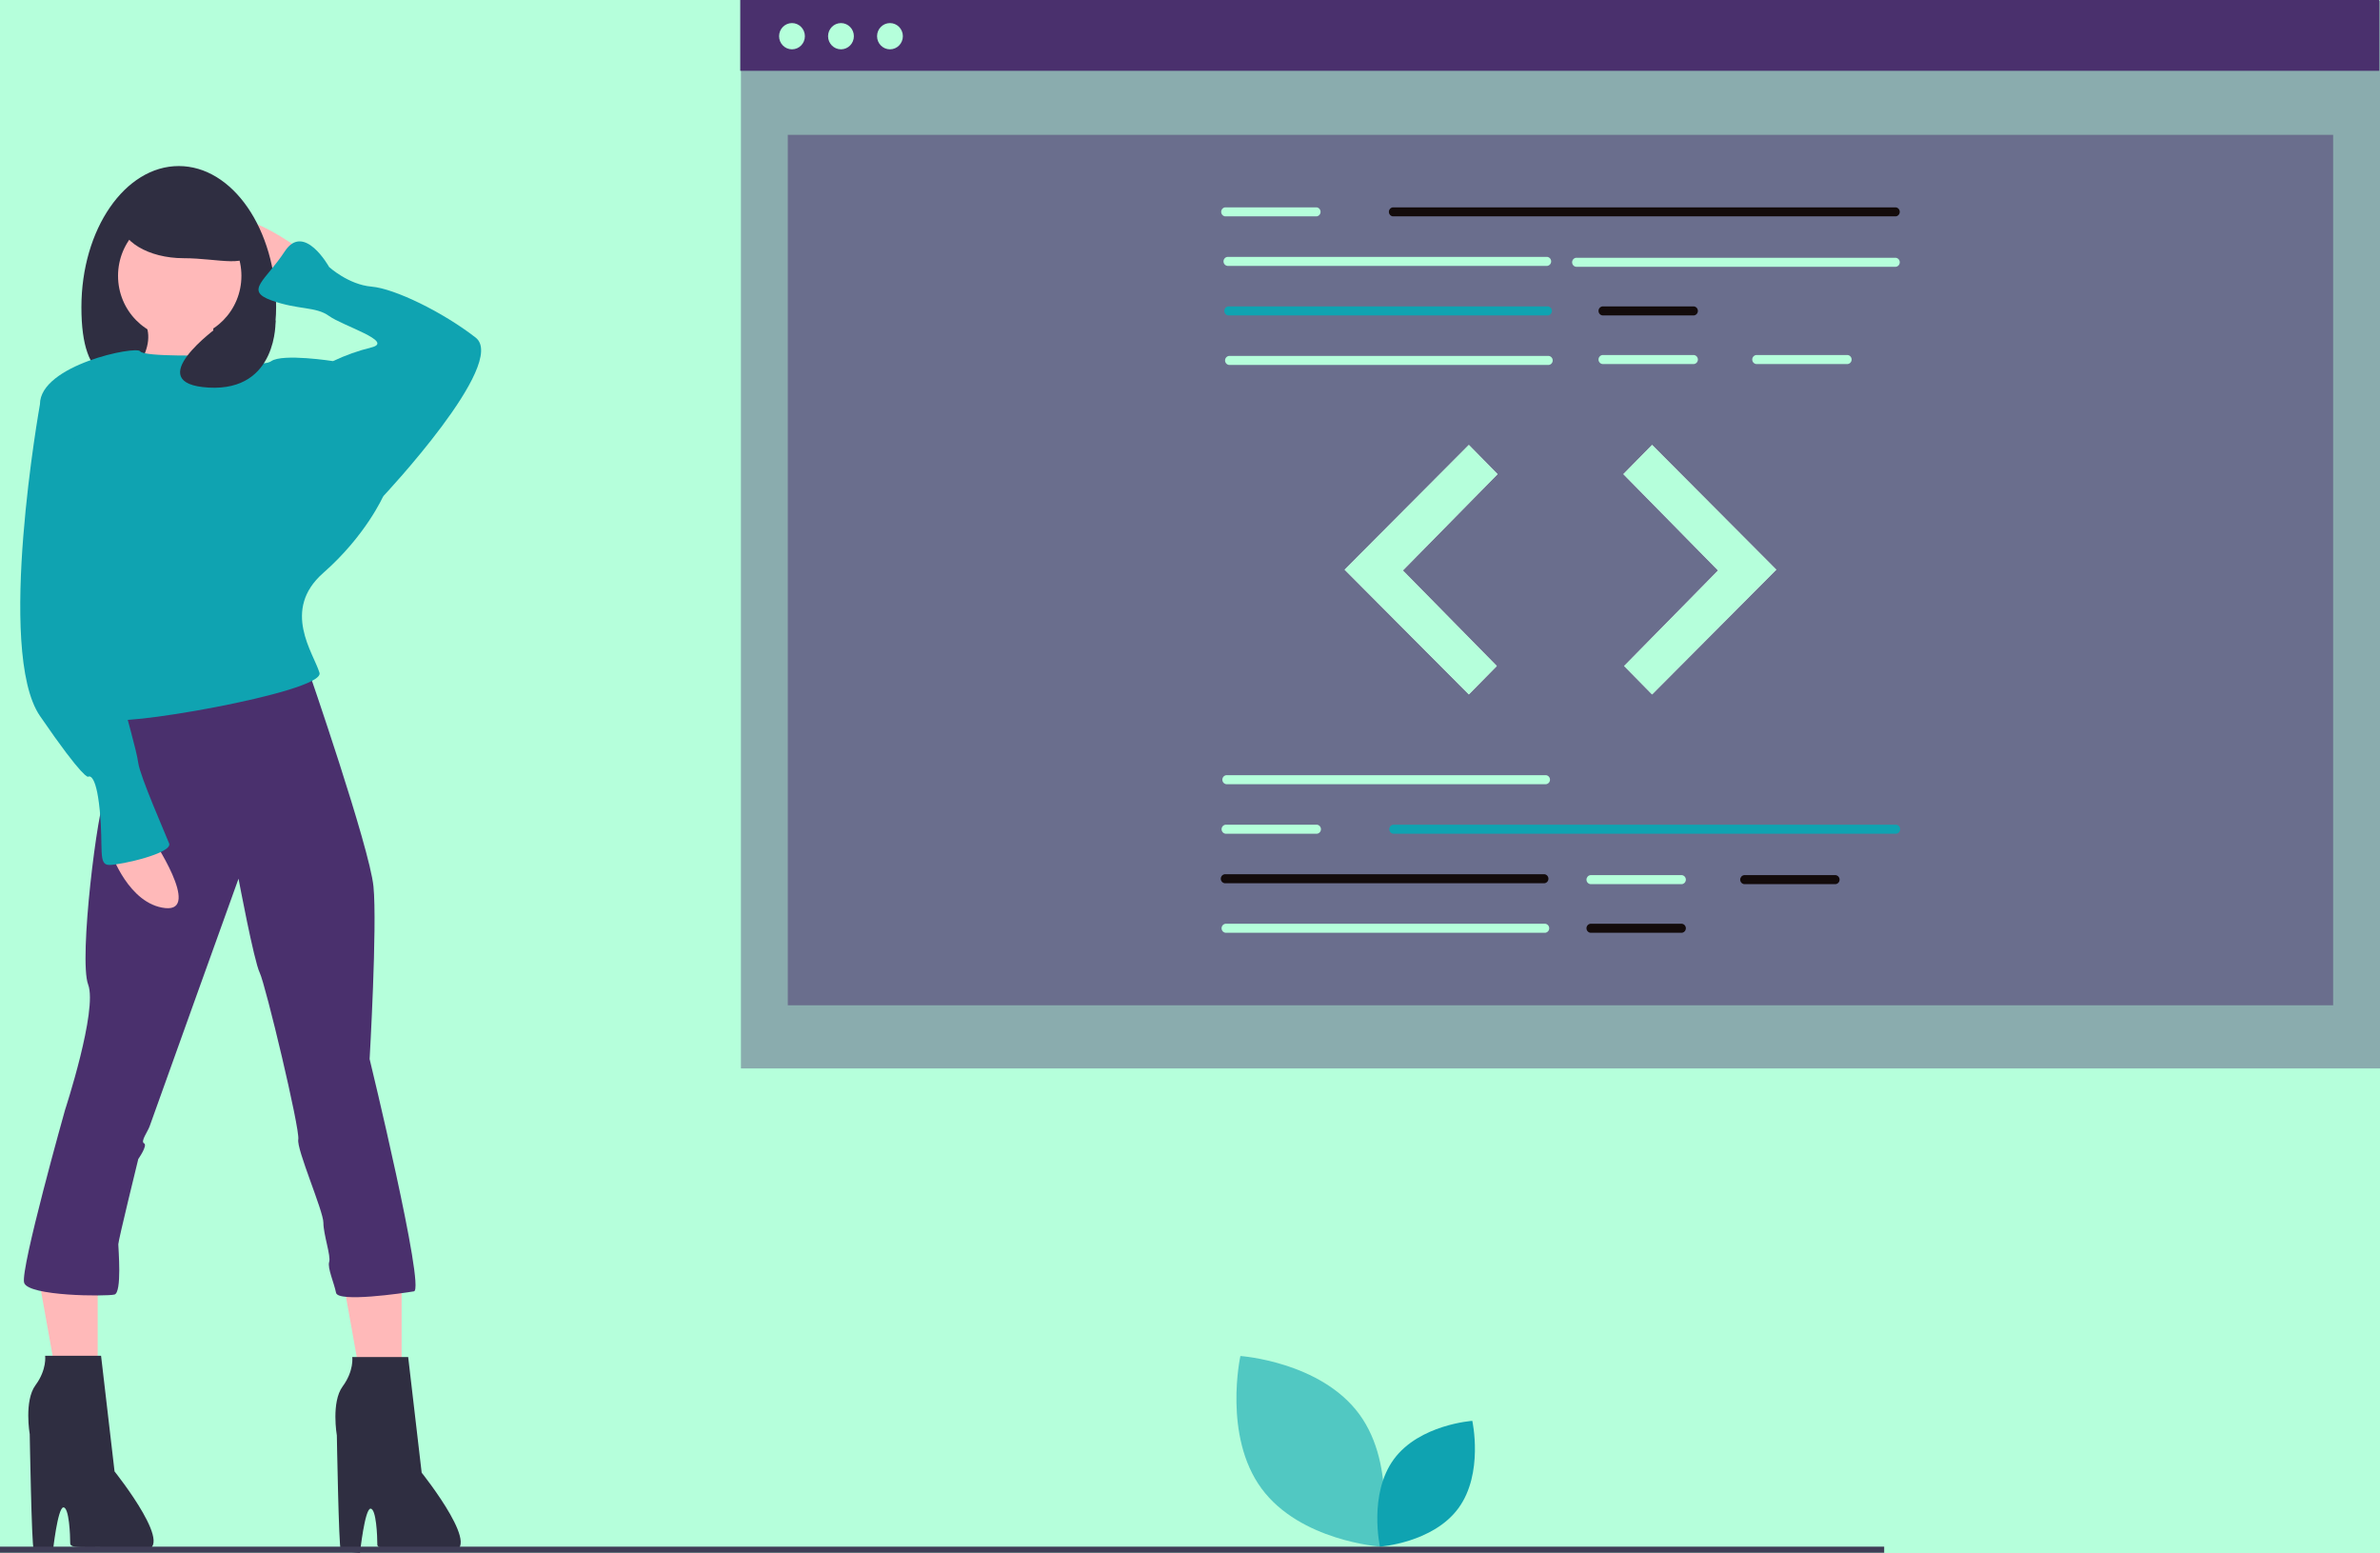 <svg width="699" height="456" viewBox="0 0 699 456" fill="none" xmlns="http://www.w3.org/2000/svg">
<rect width="699" height="456" fill="#E5E5E5"/>
<g clip-path="url(#clip0)">
<rect width="699" height="456" fill="#B5FFDB"/>
<path d="M699 0.277H217.612V313.739H699V0.277Z" fill="#4A306D" fill-opacity="0.4"/>
<path d="M685.235 39.593H231.377V295.195H685.235V39.593Z" fill="#4A306D" fill-opacity="0.5"/>
<path d="M698.794 0H217.406V20.793H698.794V0Z" fill="#4A306D"/>
<path d="M232.604 14.485C234.697 14.485 236.394 12.759 236.394 10.631C236.394 8.502 234.697 6.777 232.604 6.777C230.51 6.777 228.813 8.502 228.813 10.631C228.813 12.759 230.51 14.485 232.604 14.485Z" fill="#B5FFDB"/>
<path d="M246.991 14.485C249.085 14.485 250.782 12.759 250.782 10.631C250.782 8.502 249.085 6.777 246.991 6.777C244.898 6.777 243.201 8.502 243.201 10.631C243.201 12.759 244.898 14.485 246.991 14.485Z" fill="#B5FFDB"/>
<path d="M261.379 14.485C263.473 14.485 265.17 12.759 265.17 10.631C265.17 8.502 263.473 6.777 261.379 6.777C259.286 6.777 257.589 8.502 257.589 10.631C257.589 12.759 259.286 14.485 261.379 14.485Z" fill="#B5FFDB"/>
<path d="M556.813 63.534H409.052C408.737 63.492 408.447 63.334 408.237 63.091C408.028 62.848 407.912 62.535 407.912 62.212C407.912 61.888 408.028 61.576 408.237 61.333C408.447 61.089 408.737 60.932 409.052 60.89H556.813C557.129 60.932 557.418 61.089 557.628 61.333C557.838 61.576 557.954 61.888 557.954 62.212C557.954 62.535 557.838 62.848 557.628 63.091C557.418 63.334 557.129 63.492 556.813 63.534Z" fill="#130B0B"/>
<path d="M454.429 78.076H360.482C360.167 78.034 359.877 77.876 359.668 77.633C359.458 77.39 359.342 77.077 359.342 76.754C359.342 76.43 359.458 76.118 359.668 75.875C359.877 75.632 360.167 75.474 360.482 75.432H454.429C454.745 75.474 455.034 75.632 455.244 75.875C455.454 76.118 455.57 76.43 455.57 76.754C455.57 77.077 455.454 77.39 455.244 77.633C455.034 77.876 454.745 78.034 454.429 78.076Z" fill="#B5FFDB"/>
<path d="M556.813 78.34H462.866C462.551 78.298 462.261 78.141 462.052 77.897C461.842 77.654 461.726 77.342 461.726 77.018C461.726 76.695 461.842 76.382 462.052 76.139C462.261 75.896 462.551 75.739 462.866 75.696H556.813C557.129 75.739 557.418 75.896 557.628 76.139C557.838 76.382 557.954 76.695 557.954 77.018C557.954 77.342 557.838 77.654 557.628 77.897C557.418 78.141 557.129 78.298 556.813 78.34H556.813Z" fill="#B5FFDB"/>
<path d="M454.657 92.618H360.71C360.395 92.576 360.105 92.418 359.896 92.175C359.686 91.932 359.57 91.62 359.57 91.296C359.57 90.972 359.686 90.66 359.896 90.417C360.105 90.174 360.395 90.016 360.71 89.974H454.657C454.973 90.016 455.262 90.174 455.472 90.417C455.682 90.66 455.797 90.972 455.797 91.296C455.797 91.62 455.682 91.932 455.472 92.175C455.262 92.418 454.973 92.576 454.657 92.618Z" fill="#0FA3B1"/>
<path d="M454.885 107.16H360.938C360.623 107.118 360.333 106.96 360.124 106.717C359.914 106.474 359.798 106.162 359.798 105.838C359.798 105.515 359.914 105.202 360.124 104.959C360.333 104.716 360.623 104.558 360.938 104.516H454.885C455.201 104.558 455.49 104.716 455.7 104.959C455.91 105.202 456.026 105.515 456.026 105.838C456.026 106.162 455.91 106.474 455.7 106.717C455.49 106.96 455.201 107.118 454.885 107.16Z" fill="#B5FFDB"/>
<path d="M497.526 92.618H470.619C470.304 92.576 470.014 92.418 469.805 92.175C469.595 91.932 469.479 91.62 469.479 91.296C469.479 90.972 469.595 90.66 469.805 90.417C470.014 90.174 470.304 90.016 470.619 89.974H497.526C497.842 90.016 498.131 90.174 498.341 90.417C498.551 90.66 498.667 90.972 498.667 91.296C498.667 91.62 498.551 91.932 498.341 92.175C498.131 92.418 497.842 92.576 497.526 92.618Z" fill="#130B0B"/>
<path d="M497.526 106.896H470.619C470.304 106.853 470.014 106.696 469.805 106.453C469.595 106.21 469.479 105.897 469.479 105.574C469.479 105.25 469.595 104.938 469.805 104.695C470.014 104.451 470.304 104.294 470.619 104.252H497.526C497.842 104.294 498.131 104.451 498.341 104.695C498.551 104.938 498.667 105.25 498.667 105.574C498.667 105.897 498.551 106.21 498.341 106.453C498.131 106.696 497.842 106.853 497.526 106.896Z" fill="#B5FFDB"/>
<path d="M542.676 106.896H515.769C515.453 106.853 515.164 106.696 514.954 106.453C514.744 106.21 514.628 105.897 514.628 105.574C514.628 105.25 514.744 104.938 514.954 104.695C515.164 104.451 515.453 104.294 515.769 104.252H542.676C542.991 104.294 543.281 104.451 543.49 104.695C543.7 104.938 543.816 105.25 543.816 105.574C543.816 105.897 543.7 106.21 543.49 106.453C543.281 106.696 542.991 106.853 542.676 106.896Z" fill="#B5FFDB"/>
<path d="M386.705 63.534H359.798C359.483 63.492 359.193 63.334 358.984 63.091C358.774 62.848 358.658 62.535 358.658 62.212C358.658 61.888 358.774 61.576 358.984 61.333C359.193 61.089 359.483 60.932 359.798 60.89H386.705C387.021 60.932 387.31 61.089 387.52 61.333C387.73 61.576 387.846 61.888 387.846 62.212C387.846 62.535 387.73 62.848 387.52 63.091C387.31 63.334 387.021 63.492 386.705 63.534Z" fill="#B5FFDB"/>
<path d="M454.087 230.272H360.14C359.825 230.23 359.535 230.072 359.326 229.829C359.116 229.586 359 229.273 359 228.95C359 228.626 359.116 228.314 359.326 228.071C359.535 227.828 359.825 227.67 360.14 227.628H454.088C454.403 227.67 454.692 227.828 454.902 228.071C455.112 228.314 455.228 228.626 455.228 228.95C455.228 229.273 455.112 229.586 454.902 229.829C454.692 230.072 454.403 230.23 454.088 230.272H454.087Z" fill="#B5FFDB"/>
<path d="M453.631 259.356H359.684C359.369 259.314 359.079 259.157 358.87 258.913C358.66 258.67 358.544 258.358 358.544 258.034C358.544 257.711 358.66 257.398 358.87 257.155C359.079 256.912 359.369 256.754 359.684 256.712H453.631C453.947 256.754 454.236 256.912 454.446 257.155C454.656 257.398 454.771 257.711 454.771 258.034C454.771 258.358 454.656 258.67 454.446 258.913C454.236 259.157 453.947 259.314 453.631 259.356H453.631Z" fill="#130B0B"/>
<path d="M453.859 273.898H359.912C359.597 273.856 359.307 273.699 359.098 273.455C358.888 273.212 358.772 272.9 358.772 272.576C358.772 272.253 358.888 271.94 359.098 271.697C359.307 271.454 359.597 271.297 359.912 271.254H453.859C454.175 271.297 454.464 271.454 454.674 271.697C454.884 271.94 454.999 272.253 454.999 272.576C454.999 272.9 454.884 273.212 454.674 273.455C454.464 273.699 454.175 273.856 453.859 273.898H453.859Z" fill="#B5FFDB"/>
<path d="M493.992 259.621H467.085C466.769 259.578 466.48 259.421 466.27 259.178C466.06 258.935 465.945 258.622 465.945 258.299C465.945 257.975 466.06 257.663 466.27 257.419C466.48 257.176 466.769 257.019 467.085 256.977H493.992C494.307 257.019 494.597 257.176 494.807 257.419C495.017 257.663 495.132 257.975 495.132 258.299C495.132 258.622 495.017 258.935 494.807 259.178C494.597 259.421 494.307 259.578 493.992 259.621Z" fill="#B5FFDB"/>
<path d="M493.992 273.898H467.085C466.769 273.856 466.48 273.699 466.27 273.455C466.06 273.212 465.945 272.9 465.945 272.576C465.945 272.253 466.06 271.94 466.27 271.697C466.48 271.454 466.769 271.297 467.085 271.254H493.992C494.307 271.297 494.597 271.454 494.807 271.697C495.017 271.94 495.132 272.253 495.132 272.576C495.132 272.9 495.017 273.212 494.807 273.455C494.597 273.699 494.307 273.856 493.992 273.898Z" fill="#130B0B"/>
<path d="M539.141 259.621H512.234C511.919 259.578 511.629 259.421 511.419 259.178C511.21 258.935 511.094 258.622 511.094 258.299C511.094 257.975 511.21 257.663 511.419 257.419C511.629 257.176 511.919 257.019 512.234 256.977H539.141C539.457 257.019 539.746 257.176 539.956 257.419C540.166 257.663 540.281 257.975 540.281 258.299C540.281 258.622 540.166 258.935 539.956 259.178C539.746 259.421 539.457 259.578 539.141 259.621Z" fill="#130B0B"/>
<path d="M556.927 244.814H409.166C408.851 244.772 408.561 244.614 408.351 244.371C408.142 244.128 408.026 243.816 408.026 243.492C408.026 243.169 408.142 242.856 408.351 242.613C408.561 242.37 408.851 242.212 409.166 242.17H556.927C557.243 242.212 557.532 242.37 557.742 242.613C557.952 242.856 558.068 243.169 558.068 243.492C558.068 243.816 557.952 244.128 557.742 244.371C557.532 244.614 557.243 244.772 556.927 244.814Z" fill="#0FA3B1"/>
<path d="M386.82 244.814H359.912C359.597 244.772 359.307 244.614 359.098 244.371C358.888 244.128 358.772 243.816 358.772 243.492C358.772 243.169 358.888 242.856 359.098 242.613C359.307 242.37 359.597 242.212 359.912 242.17H386.82C387.135 242.212 387.425 242.37 387.634 242.613C387.844 242.856 387.96 243.169 387.96 243.492C387.96 243.816 387.844 244.128 387.634 244.371C387.425 244.614 387.135 244.772 386.82 244.814Z" fill="#B5FFDB"/>
<path d="M431.399 130.65L394.914 167.282L431.399 203.913L439.608 195.567L412.016 167.513L439.836 139.229L431.399 130.65Z" fill="#E6E6E6"/>
<path d="M485.213 130.65L521.697 167.282L485.213 203.913L477.004 195.567L504.595 167.513L476.776 139.229L485.213 130.65Z" fill="#E6E6E6"/>
<path d="M431.399 130.65L394.914 167.282L431.399 203.913L439.608 195.567L412.016 167.513L439.836 139.229L431.399 130.65Z" fill="#B5FFDB"/>
<path d="M485.213 130.65L521.697 167.282L485.213 203.913L477.004 195.567L504.595 167.513L476.776 139.229L485.213 130.65Z" fill="#B5FFDB"/>
<path d="M370.494 437.074C381.846 452.531 405.411 454.158 405.411 454.158C405.411 454.158 410.57 430.724 399.218 415.266C387.866 399.809 364.301 398.182 364.301 398.182C364.301 398.182 359.142 421.616 370.494 437.074Z" fill="#0FA3B1" fill-opacity="0.6"/>
<path d="M428.324 442.885C420.833 453.085 405.284 454.158 405.284 454.158C405.284 454.158 401.879 438.694 409.37 428.494C416.861 418.294 432.411 417.221 432.411 417.221C432.411 417.221 435.815 432.685 428.324 442.885Z" fill="#0FA3B1"/>
<path d="M117.953 369.002V409.126H106.678L99.162 367.092L117.953 369.002Z" fill="#FFB9B9"/>
<path d="M28.692 369.002V409.126H17.418L9.901 367.092L28.692 369.002Z" fill="#FFB9B9"/>
<path d="M88.173 73.227C88.173 73.227 70.055 59.986 67.79 66.319C65.525 72.651 81.379 84.165 81.379 84.165L88.173 73.227Z" fill="#FFB9B9"/>
<path d="M23.91 90.209C23.91 113.101 33.603 113.812 49.395 113.812C65.186 113.812 81.096 113.101 81.096 90.209C81.096 67.318 68.294 48.761 52.502 48.761C36.711 48.761 23.91 67.318 23.91 90.209Z" fill="#2F2E41"/>
<path d="M62.694 89.921C62.694 89.921 60.429 107.192 71.187 108.343C81.945 109.494 36.083 112.948 36.083 112.948C36.083 112.948 47.973 102.011 41.745 93.376C35.517 84.74 62.694 89.921 62.694 89.921Z" fill="#FFB9B9"/>
<path d="M119.88 398.482L123.843 432.447C123.843 432.447 143.66 457.201 131.204 455.474C118.748 453.747 110.821 455.841 110.821 453.539C110.821 451.236 110.528 443.009 108.829 443.009C107.131 443.009 105.725 456 105.725 456C105.725 456 100.629 455.608 100.063 455.032C99.497 454.457 98.931 421.509 98.931 421.509C98.931 421.509 97.232 411.723 100.629 407.118C104.026 402.512 103.46 398.482 103.46 398.482L119.88 398.482Z" fill="#2F2E41"/>
<path d="M29.68 398.109L33.643 432.074C33.643 432.074 53.46 456.828 41.004 455.101C28.547 453.374 20.62 455.468 20.62 453.165C20.62 450.862 20.327 442.635 18.629 442.635C16.93 442.635 15.524 455.627 15.524 455.627C15.524 455.627 10.429 455.235 9.863 454.659C9.296 454.083 8.73 421.136 8.73 421.136C8.73 421.136 7.032 411.349 10.429 406.744C13.826 402.139 13.26 398.109 13.26 398.109H29.68Z" fill="#2F2E41"/>
<path d="M90.438 196.421C90.438 196.421 108.556 248.807 109.688 260.321C110.821 271.834 108.556 310.98 108.556 310.98C108.556 310.98 124.976 378.617 121.579 379.193C118.181 379.768 99.263 382.497 98.697 379.619C98.13 376.741 96.112 372.285 96.678 370.557C97.244 368.83 94.98 362.498 94.98 359.044C94.98 355.59 87.04 337.461 87.607 334.583C88.173 331.704 77.981 289.104 76.283 285.65C74.584 282.196 70.055 258.018 70.055 258.018C70.055 258.018 44.576 328.826 44.009 330.553C43.443 332.28 41.178 335.158 42.311 335.734C43.443 336.31 40.612 340.339 40.612 340.339C40.612 340.339 34.745 364.225 34.745 365.376C34.745 366.528 35.878 379.56 33.613 380.135C31.348 380.711 8.214 380.674 7.082 376.645C5.949 372.615 19.097 325.948 19.097 325.948C19.097 325.948 28.722 296.588 25.891 289.105C23.06 281.621 28.722 236.718 30.987 233.264C33.252 229.81 33.818 209.086 33.818 209.086L90.438 196.421Z" fill="#4A306D"/>
<path d="M52.786 99.42C62.792 99.42 70.904 91.172 70.904 80.999C70.904 70.825 62.792 62.577 52.786 62.577C42.779 62.577 34.667 70.825 34.667 80.999C34.667 91.172 42.779 99.42 52.786 99.42Z" fill="#FFB9B9"/>
<path d="M62.694 104.313C62.694 104.313 42.311 104.889 41.178 103.162C40.046 101.435 11.736 107.192 11.736 118.705C11.736 130.219 28.156 175.121 28.156 175.121C28.156 175.121 34.384 207.359 32.685 210.813C30.987 214.267 95.534 203.329 93.835 197.572C92.136 191.816 82.511 179.151 94.967 168.213C107.424 157.275 112.52 145.762 112.52 145.762L97.798 106.04C97.798 106.04 83.077 103.738 79.68 106.04C76.283 108.343 62.694 104.313 62.694 104.313Z" fill="#0FA3B1"/>
<path d="M108.556 148.64L112.519 145.762C112.519 145.762 149.322 106.616 139.697 99.132C130.072 91.648 115.917 84.74 109.122 84.165C102.328 83.589 96.666 78.408 96.666 78.408C96.666 78.408 89.305 65.168 83.643 73.803C77.981 82.438 71.753 85.316 79.68 88.194C87.607 91.073 92.703 89.921 96.666 92.8C100.629 95.678 115.917 100.284 109.122 102.011C105.226 102.971 101.433 104.321 97.798 106.04L90.438 119.281L108.556 148.64Z" fill="#0FA3B1"/>
<path d="M44.576 245.929C44.576 245.929 59.297 267.805 48.539 266.653C37.781 265.502 32.685 250.534 32.685 250.534L44.576 245.929Z" fill="#FFB9B9"/>
<path d="M15.7 115.827L11.736 118.705C11.736 118.705 -1.286 191.24 11.736 210.237C24.759 229.234 25.891 228.083 25.891 228.083C25.891 228.083 28.156 226.356 29.288 237.87C30.421 249.383 28.722 253.988 32.119 253.988C35.517 253.988 50.804 250.534 49.672 247.656C48.539 244.778 41.178 228.083 40.612 224.053C40.046 220.024 37.215 210.813 36.083 205.632C34.95 200.451 41.178 197.572 38.347 186.635C35.517 175.697 31.553 156.124 31.553 152.094C31.553 148.064 15.7 115.827 15.7 115.827Z" fill="#0FA3B1"/>
<path d="M35.233 64.592C35.233 70.792 43.599 75.817 53.918 75.817C64.237 75.817 73.735 79.139 73.735 72.939C73.735 66.739 64.237 53.366 53.918 53.366C43.599 53.366 35.233 58.392 35.233 64.592Z" fill="#2F2E41"/>
<path d="M80.926 94.094C80.926 94.094 81.688 114.963 61.292 113.812C40.895 112.661 64.048 95.974 64.048 95.974L80.926 94.094Z" fill="#2F2E41"/>
<path d="M553.38 454.158H0V455.952H553.38V454.158Z" fill="#3F3D56"/>
</g>
<defs>
<clipPath id="clip0">
<rect width="699" height="456" fill="white"/>
</clipPath>
</defs>
</svg>
